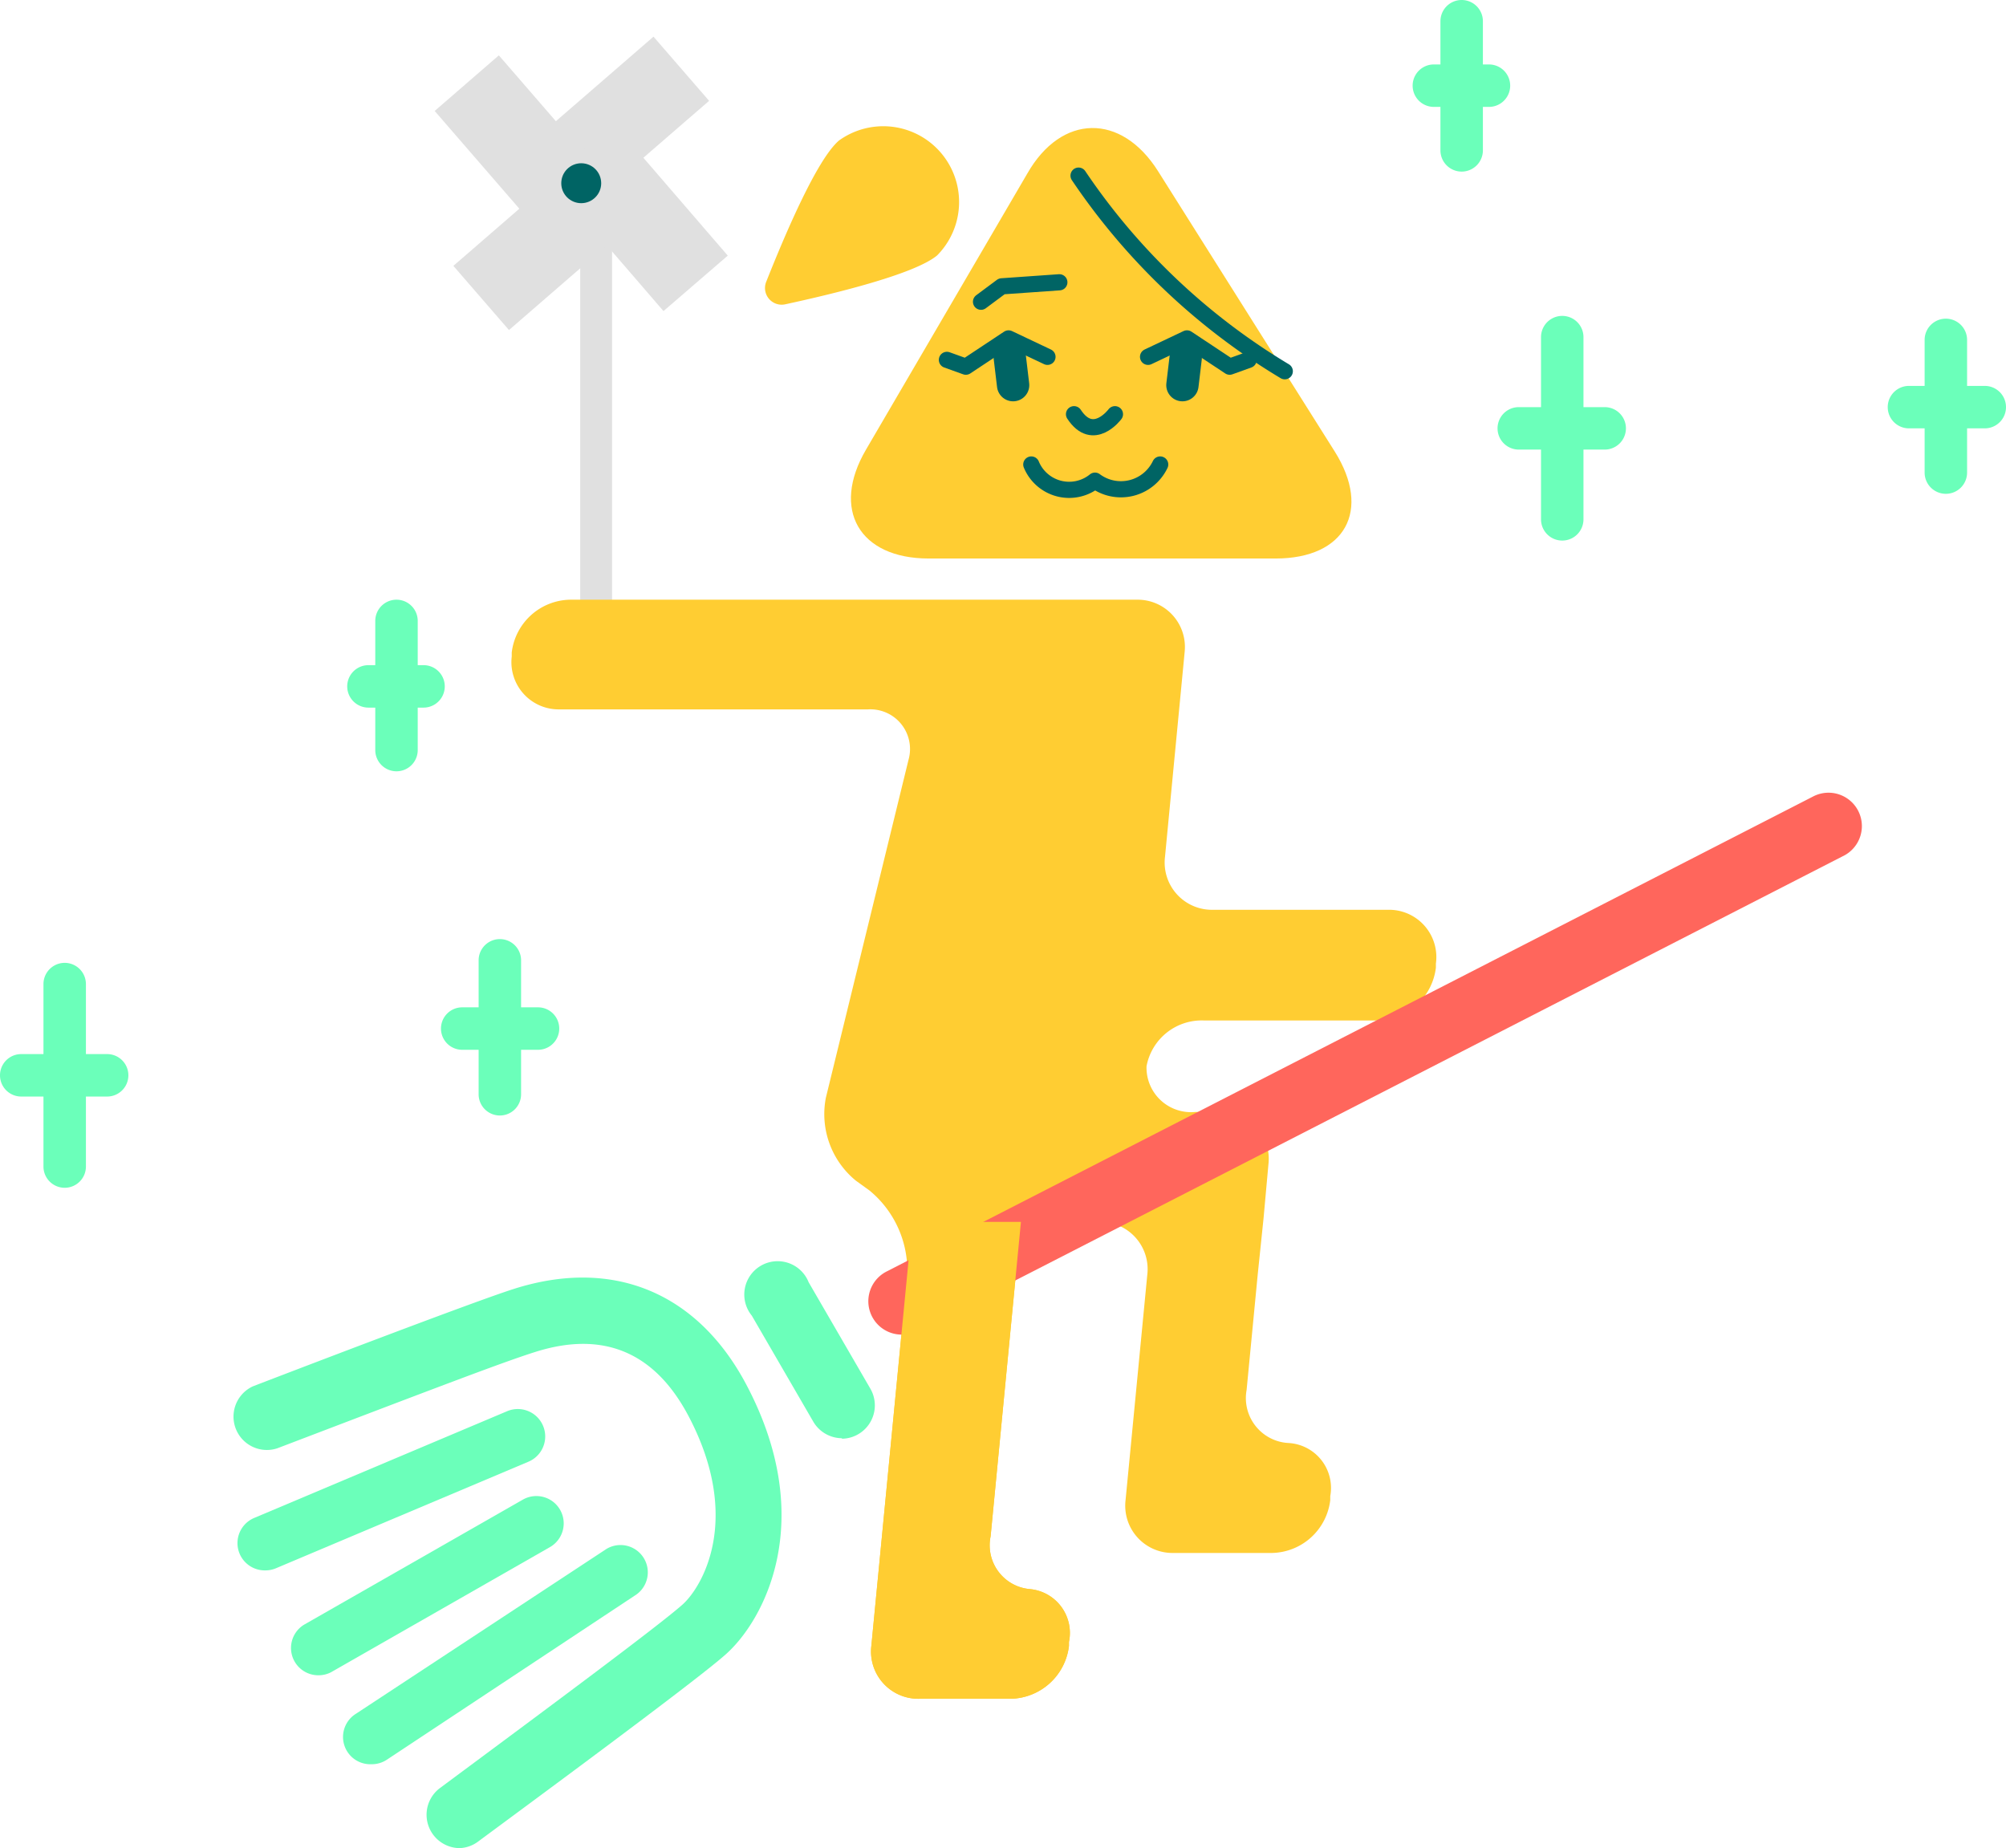 <svg xmlns="http://www.w3.org/2000/svg" viewBox="0 0 79.38 73.13"><defs><style>.cls-1{fill:#00364b;stroke-width:1.26px;}.cls-1,.cls-2{stroke:#e0e0e0;}.cls-1,.cls-6,.cls-7,.cls-8{stroke-linecap:round;}.cls-1,.cls-2,.cls-6,.cls-7,.cls-8{stroke-linejoin:round;}.cls-2,.cls-6,.cls-7{fill:none;}.cls-2{stroke-linecap:square;stroke-width:3.36px;}.cls-3{fill:#006464;}.cls-4{fill:#6bffba;}.cls-5,.cls-8{fill:#ffcd32;}.cls-6,.cls-7,.cls-8{stroke:#006464;}.cls-6{stroke-width:1.28px;}.cls-7,.cls-8{stroke-width:0.64px;}.cls-9{fill:#ff665c;}</style></defs><title>資產 135</title><g id="圖層_2" data-name="圖層 2"><g id="頂部小人"><line class="cls-1" x1="23.59" y1="26.71" x2="23.59" y2="7.53"/><line class="cls-2" x1="23" y1="6.15" x2="25.69" y2="3.82"/><line class="cls-2" x1="21.9" y1="7.25" x2="19.57" y2="4.56"/><line class="cls-2" x1="23" y1="8.36" x2="20.31" y2="10.69"/><line class="cls-2" x1="24.11" y1="7.25" x2="26.43" y2="9.94"/><circle class="cls-3" cx="23" cy="7.25" r="0.79"/><path class="cls-4" d="M15.69,30.52a.84.84,0,0,1-.84-.84V24.57a.84.84,0,0,1,1.68,0v5.11A.84.84,0,0,1,15.69,30.52Z"/><path class="cls-4" d="M16.76,28H14.58a.84.84,0,1,1,0-1.68h2.18a.84.84,0,1,1,0,1.68Z"/><path class="cls-4" d="M57.85,6.79A.84.84,0,0,1,57,5.95V.84a.84.84,0,0,1,1.68,0V5.95A.84.84,0,0,1,57.85,6.79Z"/><path class="cls-4" d="M58.92,4.23H56.74a.84.84,0,0,1,0-1.68h2.18a.84.84,0,0,1,0,1.68Z"/><path class="cls-4" d="M21.29,41.54h-3a.84.84,0,0,1,0-1.68h3a.84.84,0,1,1,0,1.68Z"/><path class="cls-4" d="M19.78,44.14a.84.84,0,0,1-.84-.84V38a.84.84,0,0,1,1.68,0V43.3A.84.84,0,0,1,19.78,44.14Z"/><path class="cls-4" d="M2.56,47a.84.84,0,0,1-.84-.84V38.94a.84.84,0,0,1,1.68,0v7.21A.84.84,0,0,1,2.56,47Z"/><path class="cls-4" d="M4.24,43.39H.84a.84.84,0,0,1,0-1.68h3.4a.84.84,0,0,1,0,1.68Z"/><path class="cls-4" d="M61.82,21.39a.84.84,0,0,1-.84-.84V13.34a.84.84,0,0,1,1.68,0v7.21A.84.84,0,0,1,61.82,21.39Z"/><path class="cls-4" d="M63.5,17.79H60.1a.84.84,0,1,1,0-1.68h3.4a.84.84,0,1,1,0,1.68Z"/><path class="cls-5" d="M54.52,40.38a2.37,2.37,0,0,0,2.3-2.09l0-.16A1.87,1.87,0,0,0,54.94,36H48a1.87,1.87,0,0,1-1.9-2.09l.78-8.13A1.87,1.87,0,0,0,45,23.73H22.55a2.37,2.37,0,0,0-2.3,2.09l0,.16a1.87,1.87,0,0,0,1.9,2.09H34.35a1.57,1.57,0,0,1,1.6,2L32.68,43.44a3.4,3.4,0,0,0,1.19,3.28l.54.39a4.1,4.1,0,0,1,1.49,3.33L34.48,65.13a1.87,1.87,0,0,0,1.9,2.09H40a2.37,2.37,0,0,0,2.3-2.09l0-.16a1.74,1.74,0,0,0-1.55-2.09,1.74,1.74,0,0,1-1.55-2.09l1-10.35a2.37,2.37,0,0,1,2.3-2.09h1a1.87,1.87,0,0,1,1.9,2.09l-.86,8.92a1.87,1.87,0,0,0,1.9,2.09h3.9a2.37,2.37,0,0,0,2.3-2.09l0-.16A1.78,1.78,0,0,0,51,57.1,1.78,1.78,0,0,1,49.33,55l.44-4.57L50,48.21,50.2,46a1.85,1.85,0,0,0-1.9-2h-1a1.76,1.76,0,0,1-1.93-1.81,2.22,2.22,0,0,1,2.27-1.81Z"/><path class="cls-5" d="M45.83,6.78C44.37,4.46,42,4.5,40.65,6.87L34.27,17.79c-1.39,2.37-.27,4.31,2.48,4.31H50.48c2.75,0,3.8-1.9,2.34-4.23Z"/><line class="cls-6" x1="39.96" y1="14.15" x2="40.09" y2="15.24"/><polyline class="cls-7" points="41.45 14.12 39.91 13.39 38.22 14.51 37.47 14.24"/><polyline class="cls-8" points="41.92 11.17 39.64 11.33 38.82 11.94"/><line class="cls-6" x1="46.92" y1="14.15" x2="46.79" y2="15.24"/><polyline class="cls-7" points="45.43 14.12 46.97 13.39 48.66 14.51 49.41 14.24"/><path class="cls-5" d="M30.32,11.15a.66.66,0,0,0,.76.89c1.8-.39,5.08-1.17,6-1.93A3,3,0,0,0,33.2,5.56C32.3,6.33,31,9.44,30.32,11.15Z"/><path class="cls-7" d="M45.91,18.38a1.72,1.72,0,0,1-2.58.64,1.62,1.62,0,0,1-2.52-.64"/><path class="cls-7" d="M44.12,16.39s-.86,1.16-1.62,0"/><path class="cls-8" d="M42.68,6.95a25.87,25.87,0,0,0,8.16,7.74"/><path class="cls-9" d="M35.68,52.81a1.32,1.32,0,0,1-.61-2.49L71.78,31.5A1.32,1.32,0,0,1,73,33.84L36.27,52.67A1.31,1.31,0,0,1,35.68,52.81Z"/><path class="cls-4" d="M33.33,56.91a1.32,1.32,0,0,1-1.15-.66l-2.43-4.19A1.32,1.32,0,1,1,32,50.74l2.43,4.19a1.32,1.32,0,0,1-1.13,2Z"/><path class="cls-4" d="M18.19,73.13a1.32,1.32,0,0,1-.79-2.37C21.7,67.57,26,64.38,27,63.5c.79-.7,2.38-3.39.26-7.44-1.34-2.56-3.39-3.42-6.09-2.56-1.24.39-3.88,1.4-10.2,3.81A1.32,1.32,0,0,1,10,54.86c.75-.29,8.72-3.35,10.34-3.86,3.93-1.25,7.29.15,9.22,3.84,2.8,5.34.67,9.29-.85,10.63-1.26,1.12-8.2,6.22-9.79,7.4A1.31,1.31,0,0,1,18.19,73.13Z"/><path class="cls-4" d="M14.7,69.81a1.08,1.08,0,0,1-.61-2L24,61.29a1.08,1.08,0,0,1,1.19,1.8l-9.88,6.54A1.08,1.08,0,0,1,14.7,69.81Z"/><path class="cls-4" d="M12.58,66.29a1.08,1.08,0,0,1-.55-2l8.66-4.95a1.08,1.08,0,0,1,1.07,1.88l-8.66,4.95A1.08,1.08,0,0,1,12.58,66.29Z"/><path class="cls-4" d="M10.5,62.14a1.08,1.08,0,0,1-.43-2.08l10-4.22a1.08,1.08,0,1,1,.84,2l-10,4.22A1.08,1.08,0,0,1,10.5,62.14Z"/><path class="cls-5" d="M36.1,48.35,34.48,65.13a1.87,1.87,0,0,0,1.9,2.09H40a2.37,2.37,0,0,0,2.3-2.09l0-.16a1.74,1.74,0,0,0-1.55-2.09,1.74,1.74,0,0,1-1.55-2.09l1.2-12.44"/><path class="cls-4" d="M78.54,16.95h-3a.84.84,0,0,1,0-1.68h3a.84.84,0,0,1,0,1.68Z"/><path class="cls-4" d="M77,19.54a.84.84,0,0,1-.84-.84V13.45a.84.84,0,0,1,1.68,0V18.7A.84.84,0,0,1,77,19.54Z"/></g></g></svg>